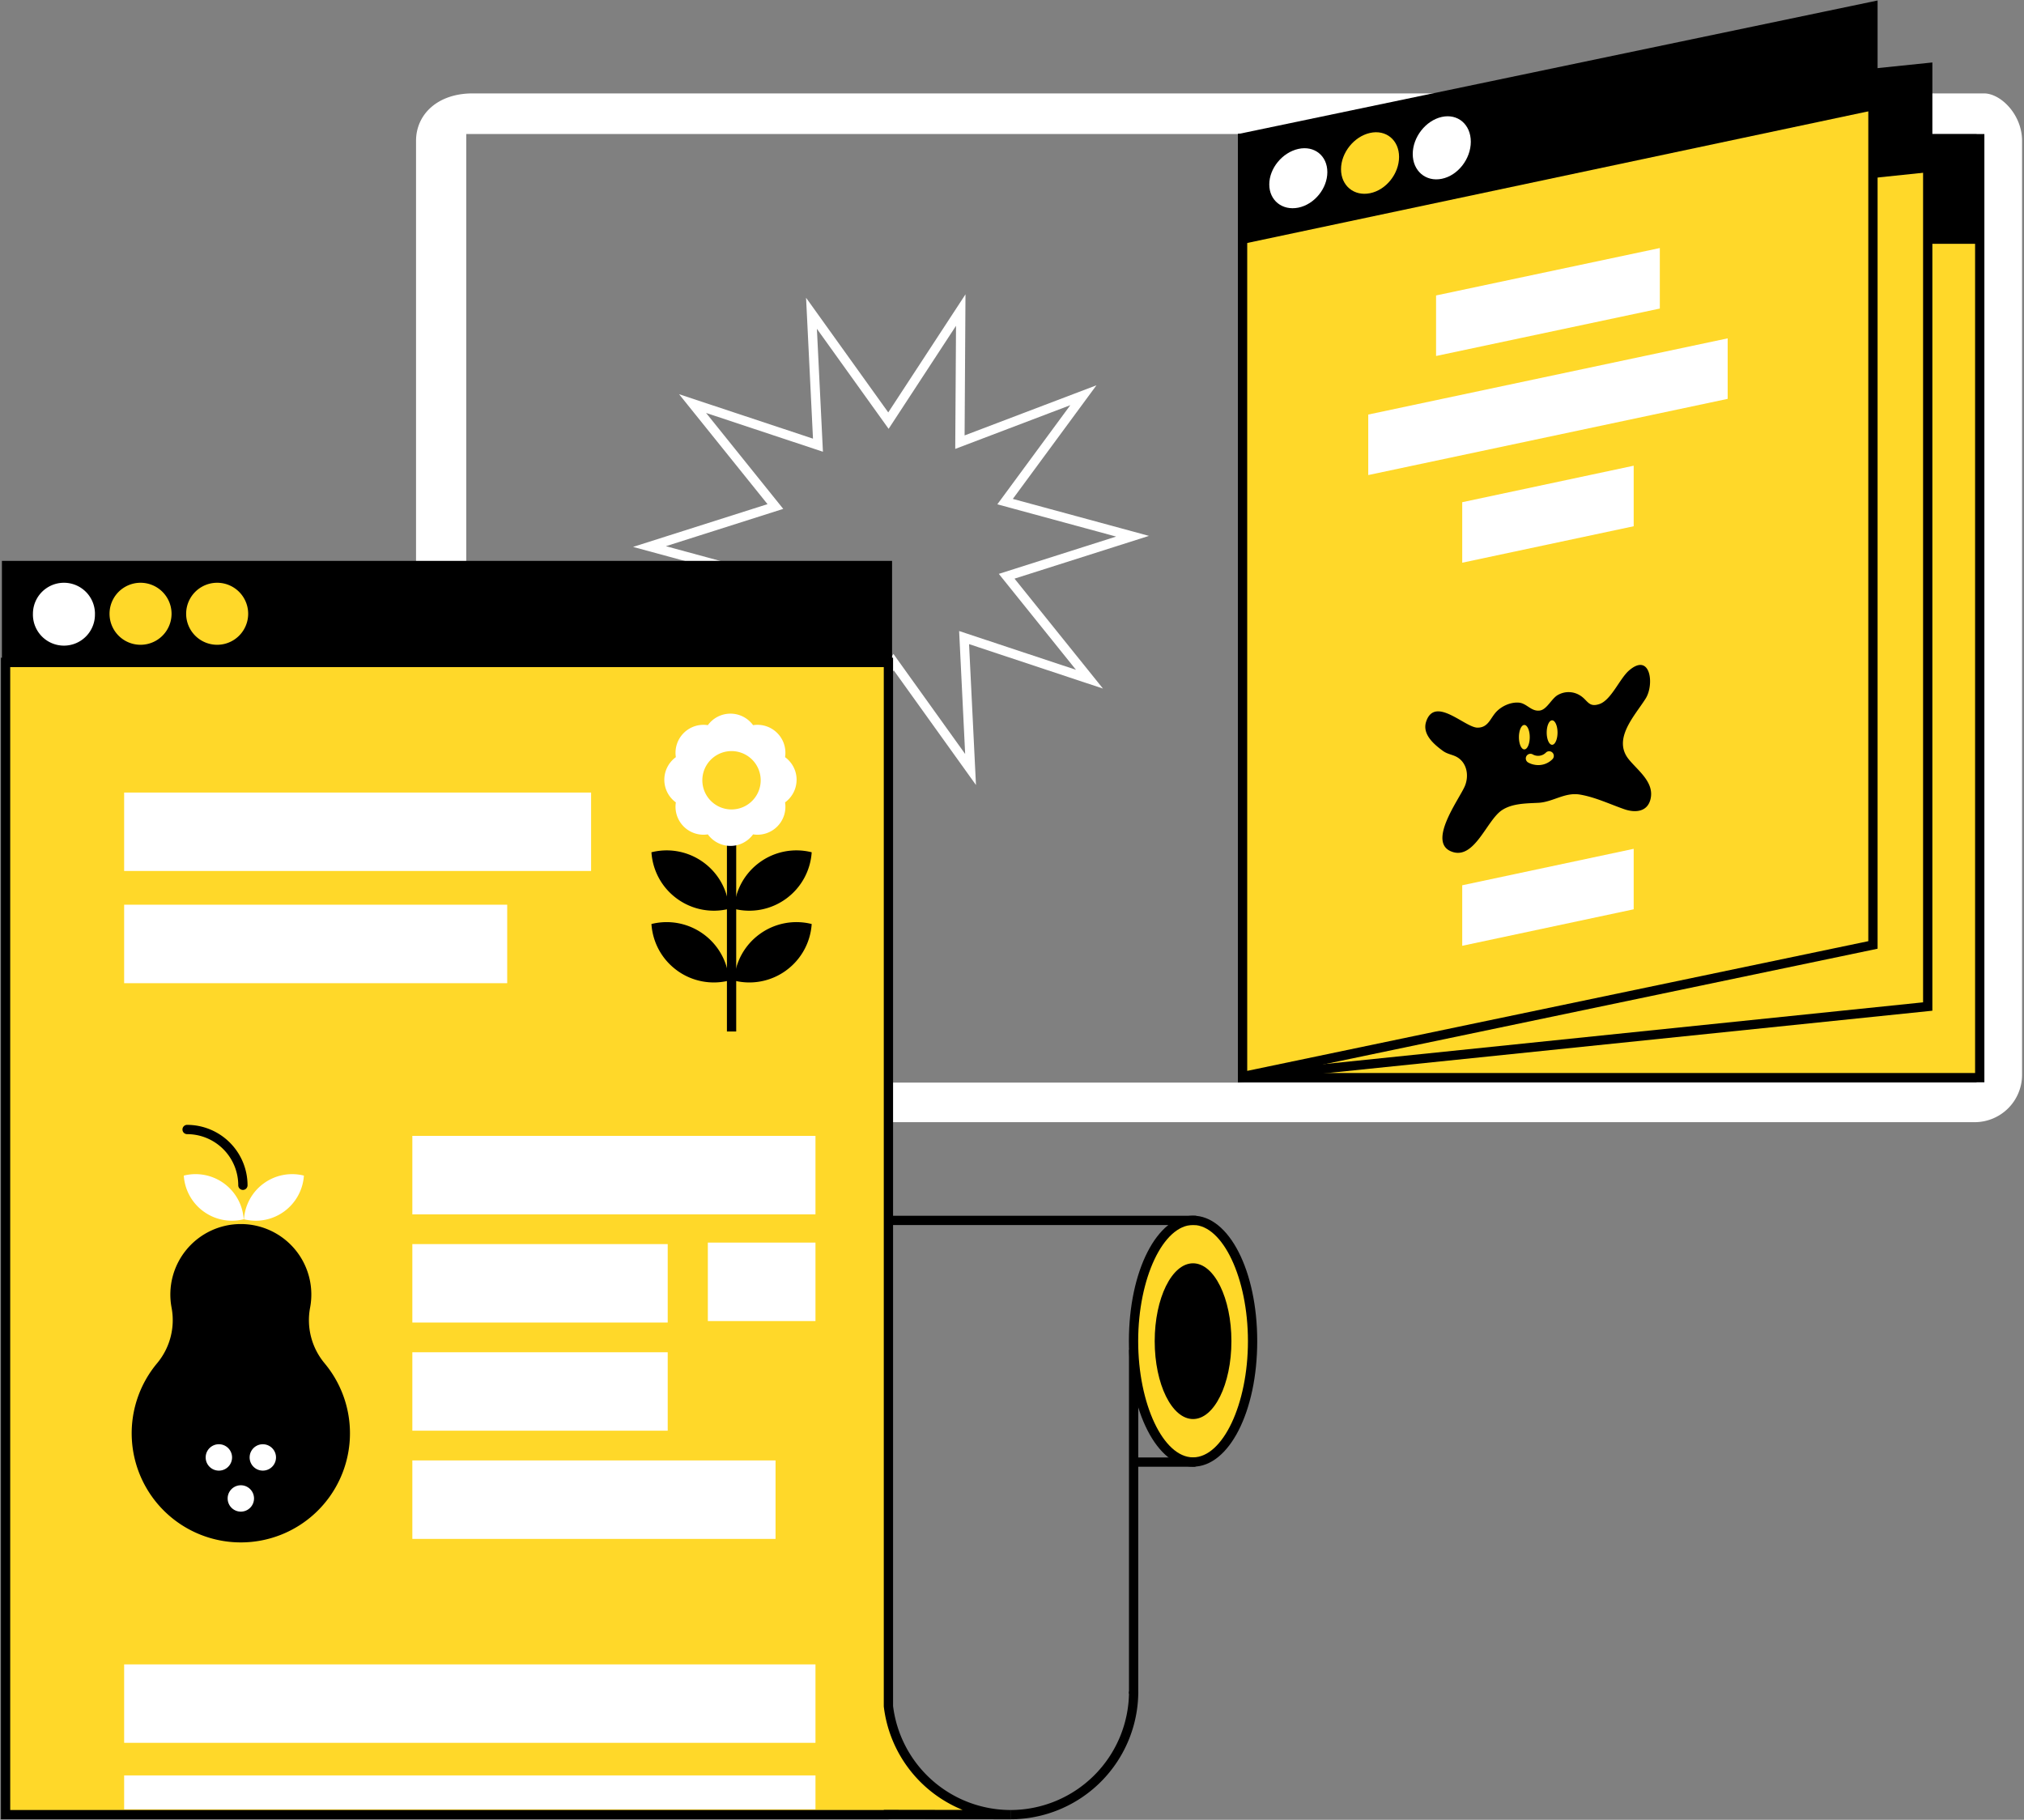 <svg xmlns="http://www.w3.org/2000/svg" viewBox="0 0 872 784"><rect x="0" y="0" width="872" height="784" fill="#808080" stroke="none"/><path fill="#fff" d="M854.74 40.24H203.67c-15.28 0-24.43 9.15-24.43 20.44v402.35a20.43 20.43 0 0 0 20.44 20.43h651.06a20.43 20.43 0 0 0 20.43-20.43V60.68c0-11.29-9.15-20.44-16.43-20.44Zm-3.17 426.17h-650.7V57.75h650.7Z"/><path fill="#ffd829" d="M535.34 59.75h317.6v404.53h-317.6Z"/><path d="M850.93 61.75v400.53h-313.6V61.75Zm4-4h-321.6v408.53h321.6Z"/><path d="M535.64 59.33h317.5v45.71h-317.5Z"/><path fill="#ffd829" d="m535.34 59.56 295.18-30.43v404.5l-295.18 30.43Z"/><path d="M828.52 31.34v400.49l-291.18 30.02V61.36Zm4-4.43L533.34 57.76v408.52l299.18-30.84Z"/><path d="m830.72 74.2-295.08 30.84V59.33l295.08-30.85Z"/><path fill="#ffd829" d="M535.34 59.38 806.91 2.67V407.1l-271.58 56.7Z"/><path d="M804.92 5.13v400.35l-267.58 55.88V61Zm4-4.92L533.34 57.76v408.52l275.58-57.55Z"/><path d="m807.13 47.5-271.49 57.54V59.33L807.13 1.78Z"/><path fill="#fff" d="m715.1 132.93-96.4 20.44v-26.08l96.4-20.43Zm29.23 38.91-154.85 32.83V178.6l154.85-32.83Zm-40.49 54.88-73.87 15.71v-26.07l73.87-15.72Zm0 165.03-73.87 15.72V381.4l73.87-15.71Z"/><path d="M631.05 338.78c1.8-4.14 1.2-9.66-2.93-12.36-2.06-1.35-4.36-1.36-6.53-2.96-3.9-2.85-9-7.23-7.13-12.67 3.8-11.08 16.7 2.66 22.08 2.7 4.64.02 5.48-4 8.07-6.78 2.38-2.54 6.31-4.32 9.84-3.99 3.36.32 5.26 3.9 8.92 3.4 3.19-.43 5.12-5.37 8-6.81a9.26 9.26 0 0 1 9.28.25c3.42 2.03 3.66 5.38 8.44 3.76 5.1-1.74 8.74-11.04 12.82-14.52 9.16-7.82 10.93 6.06 7.08 12.16-4.68 7.44-14.38 17.4-7.26 26.19 3.92 4.84 10.96 9.78 9.41 16.92-1.26 5.82-6.7 6.18-11.37 4.55-6.3-2.2-12.48-5.18-19.1-6.3-6.49-1.09-11.59 3.21-17.87 3.55-5.17.27-11.33.2-15.8 3.23-6.43 4.34-11.57 20.81-20.98 18-11.75-3.54 2.5-22.51 5.03-28.32Z"/><path fill="#ffd829" d="M659.06 317.6c0 2.9-1.05 5.26-2.33 5.26-1.3 0-2.33-2.36-2.33-5.27 0-2.9 1.04-5.26 2.33-5.26 1.28 0 2.33 2.35 2.33 5.26Zm11.97-2c0 2.91-1.05 5.27-2.33 5.27-1.29 0-2.33-2.36-2.33-5.26 0-2.91 1.04-5.27 2.33-5.27 1.28 0 2.33 2.36 2.33 5.27Zm-8.26 14.02c-1.86 0-3.5-.58-4.46-1.16a2 2 0 0 1 2.04-3.44 4.73 4.73 0 0 0 5.68-.79 2 2 0 0 1 2.8 2.86 8.48 8.48 0 0 1-6.06 2.53Z"/><path fill="#fff" d="M571.86 74.16c0 7.06-5.6 13.9-12.5 15.3-6.91 1.38-12.52-3.1-12.52-10 0-6.91 5.6-13.76 12.51-15.3 6.91-1.54 12.51 2.94 12.51 10Z"/><path fill="#ffd829" d="M602.76 67.6c0 7.25-5.6 14.26-12.5 15.64-6.91 1.4-12.51-3.24-12.51-10.33 0-7.1 5.6-14.1 12.5-15.64 6.91-1.54 12.51 3.09 12.51 10.34Z"/><path fill="#fff" d="M633.67 61.06c0 7.43-5.6 14.59-12.51 15.97-6.9 1.4-12.51-3.39-12.51-10.67 0-7.28 5.6-14.44 12.5-15.98 6.92-1.54 12.52 3.24 12.52 10.68ZM351.8 339.67l.38-60.77-56.82 21.59 36.04-48.95-58.66-15.92 57.93-18.42-38.1-47.36 57.69 19.14-2.98-60.7 35.41 49.4 33.27-50.87-.38 60.78 56.81-21.6-36.03 48.95 58.66 15.93-57.93 18.42 38.1 47.36-57.69-19.15 2.98 60.7-35.41-49.39Zm4.41-66.59-.33 53.04 29.04-44.39 30.9 43.11-2.6-52.98 50.34 16.71-33.24-41.33 50.54-16.07-51.18-13.9 31.44-42.71-49.58 18.84.34-53.04-29.04 44.39-30.9-43.1 2.6 52.97-50.34-16.71 33.24 41.33-50.55 16.07 51.19 13.9-31.45 42.71Z"/><path fill="#ffd829" d="M435.42 781.8a53.04 53.04 0 0 1-52.66-46.7V285.38H2.4V781.8h380.36v-.07Z"/><path d="M435.42 783.8h-.17l-50.56-.08-1.93.07H.4V283.37h384.36V735a51.06 51.06 0 0 0 50.47 44.8h.19Zm-431.02-4h376.36v-.09l33.98.05a55.06 55.06 0 0 1-33.96-44.41l-.02-.24V287.37H4.4Z"/><path d="M435.36 783.8v-4a51.1 51.1 0 0 0 51.05-51.06h4a55.1 55.1 0 0 1-55.05 55.05Z"/><path fill="#ffd829" d="M539.65 577.81c0 28.76-11.48 52.07-25.64 52.07-14.17 0-25.65-23.31-25.65-52.07 0-28.75 11.48-52.06 25.65-52.06 14.16 0 25.64 23.3 25.64 52.06Z"/><path d="M514 631.88c-15.5 0-27.64-23.75-27.64-54.07 0-30.31 12.14-54.06 27.64-54.06s27.65 23.75 27.65 54.06c0 30.32-12.14 54.07-27.64 54.07Zm0-104.13c-12.81 0-23.64 22.92-23.64 50.06s10.83 50.06 23.64 50.06c12.82 0 23.65-22.92 23.65-50.06s-10.83-50.06-23.64-50.06Z"/><path d="M530.53 577.81c0 18.53-7.4 33.55-16.52 33.55-9.13 0-16.53-15.02-16.53-33.55 0-18.53 7.4-33.55 16.52-33.55 9.13 0 16.53 15.02 16.53 33.55Z"/><path fill="#fff" d="M53.48 341.45h201.18v33.79H53.48Zm0 48.33h165.04v33.8H53.48Zm124.17 99.59h173.68v33.8H177.65ZM53.48 717.07h297.85v33.79H53.48Zm0 47.83h297.85v14.6H53.48Zm124.17-228.92h110.02v33.8H177.65Zm0 93.22h156.48V663H177.65Zm0-46.6h110.02v33.78H177.65Zm127.31-47.26h46.37v33.8h-46.37Z"/><path d="M486.4 581.52h4V729.7h-4Z"/><path d="M488.33 627.91h26.72v4h-26.71ZM383.88 523.78h131.4v4h-131.4Zm-70.7-187.83h4V444.4h-4Z"/><path fill="#fff" d="M343.2 335.95c0-4.01-1.97-7.55-4.97-9.75a12.04 12.04 0 0 0-13.78-13.78 12.05 12.05 0 0 0-19.49 0 12.05 12.05 0 0 0-13.78 13.78 12.04 12.04 0 0 0 0 19.49 12.05 12.05 0 0 0 13.78 13.78 12.04 12.04 0 0 0 19.49 0 12.04 12.04 0 0 0 13.78-13.78c3-2.2 4.96-5.74 4.96-9.74Z"/><path d="M291.68 387.18a26.9 26.9 0 0 0 22.42 4.36 26.9 26.9 0 0 0-11.02-20 26.89 26.89 0 0 0-22.42-4.36c.51 7.7 4.3 15.11 11.02 20Zm47 0a26.89 26.89 0 0 1-22.43 4.36 26.9 26.9 0 0 1 11.02-20 26.89 26.89 0 0 1 22.43-4.36 26.9 26.9 0 0 1-11.02 20Zm-47 30.92a26.9 26.9 0 0 0 22.42 4.35 26.9 26.9 0 0 0-11.02-20 26.88 26.88 0 0 0-22.42-4.36c.51 7.7 4.3 15.11 11.02 20Zm47 0a26.9 26.9 0 0 1-22.43 4.35 26.9 26.9 0 0 1 11.02-20 26.89 26.89 0 0 1 22.43-4.36 26.9 26.9 0 0 1-11.02 20Z"/><path fill="#ffd829" d="M327.73 336.16a12.57 12.57 0 1 1-25.14 0 12.57 12.57 0 0 1 25.14 0Z"/><path d="M.83 241.64h383.5v45.71H.83Z"/><path fill="#ffd829" d="M73.91 264.43a13.36 13.36 0 1 1-26.72 0 13.36 13.36 0 0 1 26.72 0Zm33.01 0a13.36 13.36 0 1 1-26.72 0 13.36 13.36 0 0 1 26.72 0Z"/><path fill="#fff" d="M40.9 264.43a13.36 13.36 0 1 1-26.71 0 13.36 13.36 0 0 1 26.72 0Z"/><path d="M139.84 587.33a28.96 28.96 0 0 1-6.24-23.96 30.37 30.37 0 1 0-59.68 0 28.96 28.96 0 0 1-6.24 23.96 47.02 47.02 0 1 0 72.15 0Z"/><path fill="#fff" d="M87.69 521.92a20.76 20.76 0 0 0 17.3 3.37 20.75 20.75 0 0 0-8.5-15.45 20.77 20.77 0 0 0-17.31-3.36 20.77 20.77 0 0 0 8.5 15.44Zm34.74 0a20.77 20.77 0 0 1-17.32 3.37 20.74 20.74 0 0 1 8.52-15.45 20.77 20.77 0 0 1 17.3-3.36 20.79 20.79 0 0 1-8.5 15.44Zm-12.99 123.65a5.68 5.68 0 1 1-11.36 0 5.68 5.68 0 0 1 11.36 0Zm9.47-17.67a5.68 5.68 0 1 1-11.36 0 5.68 5.68 0 0 1 11.36 0Zm-18.93 0a5.68 5.68 0 1 1-11.37 0 5.68 5.68 0 0 1 11.37 0Z"/><path d="M104.65 512.65a2 2 0 0 1-2-2 22.06 22.06 0 0 0-22.04-22.03 2 2 0 0 1 0-4 26.06 26.06 0 0 1 26.04 26.03 2 2 0 0 1-2 2Z"/></svg>